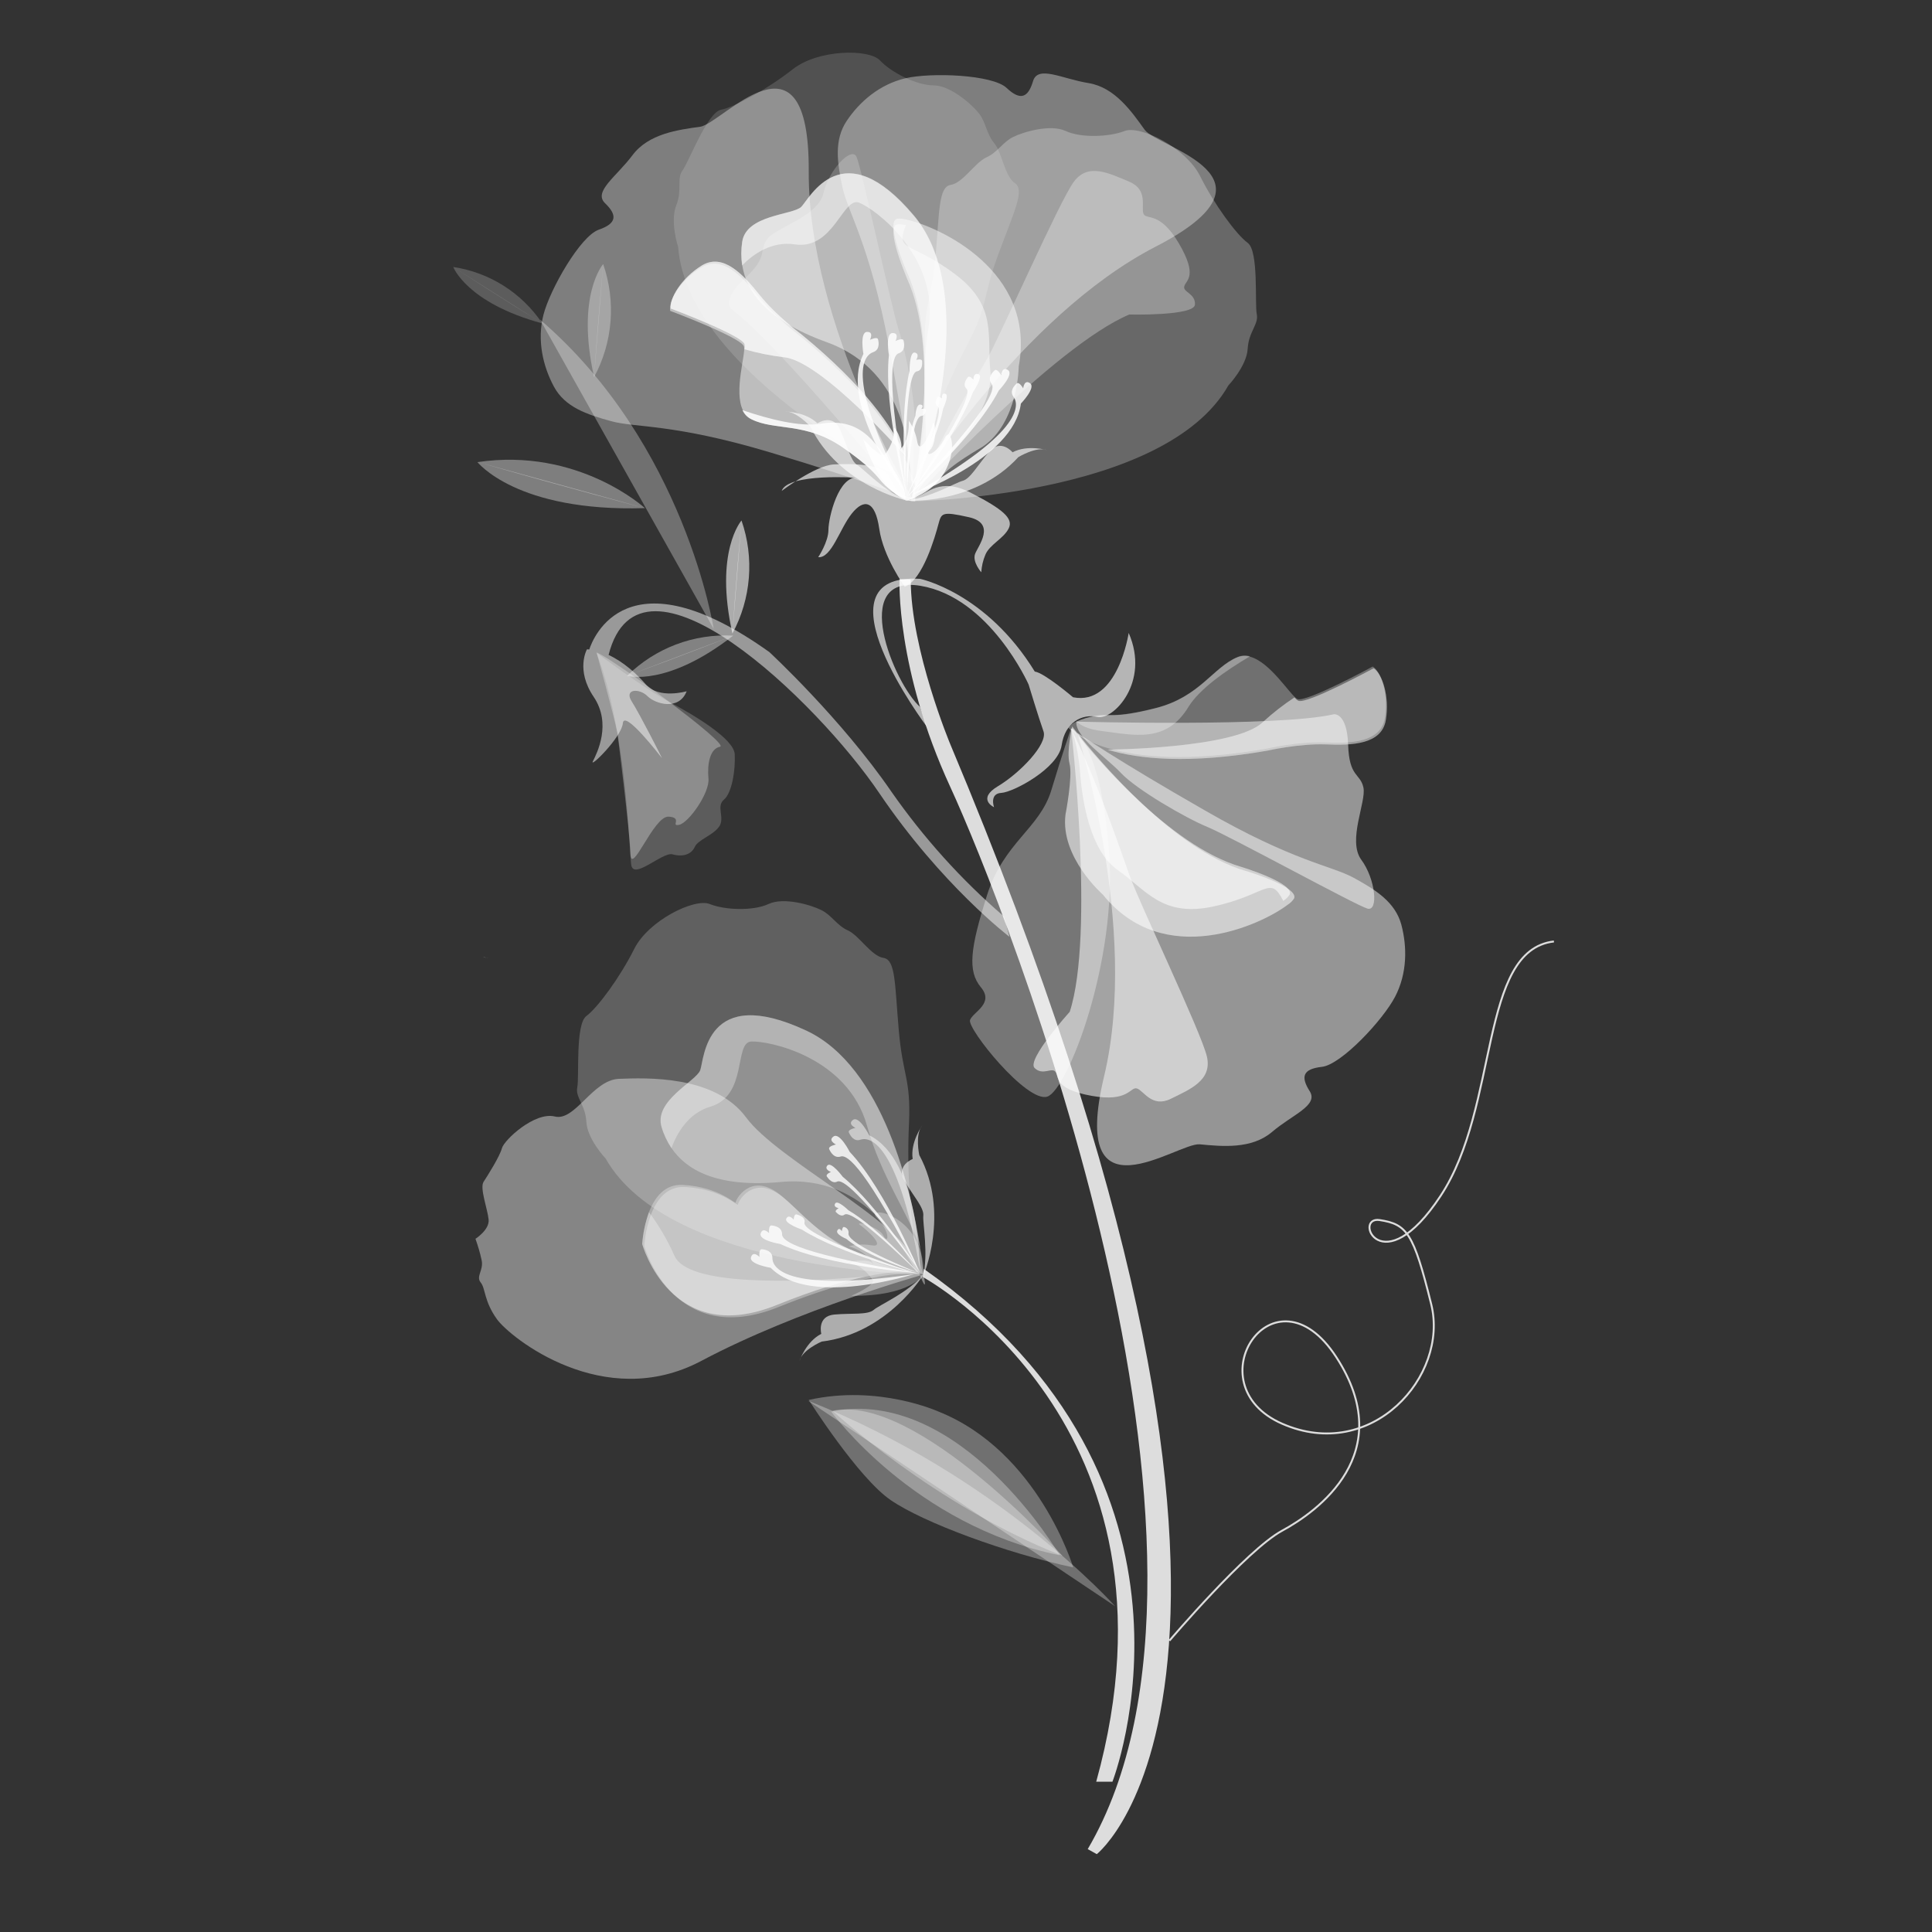 <svg xmlns="http://www.w3.org/2000/svg" xml:space="preserve" style="enable-background:new 0 0 1000 1000" viewBox="0 0 1000 1000"><rect x="0" y="0" width="1000" height="1000" fill="#333333" stroke="none"/><style>.st2,.st4,.st5{opacity:.83;fill:#fff;enable-background:new}.st4,.st5{opacity:.5}.st5{opacity:.3}.st10,.st13,.st6,.st7,.st8,.st9{opacity:.37;fill:#fff;enable-background:new}.st10,.st13,.st7,.st8,.st9{opacity:.2}.st10,.st13,.st8,.st9{opacity:.59}.st10,.st13,.st9{opacity:.39}.st10,.st13{opacity:.6}.st13{opacity:.31}.st14,.st15,.st16,.st17,.st19,.st22{opacity:.81;fill:#fff;enable-background:new}.st15,.st16,.st17,.st19,.st22{opacity:.64}.st16,.st17,.st19,.st22{opacity:.84}.st17,.st19,.st22{opacity:.55}.st19,.st22{opacity:.48}.st22{opacity:.49}</style><g id="Layer_16"><path d="m563 957.1 4.7 2.6s124.8-97.4-75.8-574.4c0 0-20.5-49-20.5-85.3l-5.8-.2s-2.1 46 26.3 107.6S653.1 803.9 563 957.1z" class="st2"/><path d="M605.3 849.2s40-47 58.3-56.9 60.4-40 28.1-89.8-74.4 14.1-28.1 34.4c46.3 20.3 86.4-24.6 77.2-61.8s-12.6-41.4-26.7-43.6c-14-2.1 1.1 33.7 31.6-12.6 30.5-46.3 19.7-127.1 58.6-131.6" style="opacity:.83;fill:none;stroke:#fff;stroke-miterlimit:10;enable-background:new"/><path d="M522.5 484.9s-35.1-26.7-67.4-74.4C423 363 331.3 274.7 315 339c7.8 3.6 14.8 10 19.3 15.3 6.7 7.7 21.1 3.5 21.1 3.5-3.9 10.1-16.1 6.7-20.3 2.5-4.2-4.2-12.3-3.8-8.1 2.8 4.1 6.4 15.1 28.1 15.7 29.4-1.1-1.4-19.6-25.4-20.3-18.2-.7 7.4-17.6 23.8-15.5 19.7 2.1-4.2 9.8-19.3.4-33.3-9.5-14-3.5-24.6-3.5-24.6.4 0 .8 0 1.2.1 1.9-5.9 19.5-51.3 93.2 1.3 0 0 37.2 34.4 63.2 72.3 16.7 23.9 36.2 45.6 58.3 64.6l2.8 10.5z" class="st4"/><path d="M567.4 922.2h8.4s60.4-154.4-97.6-265.4l-.5 4.2c0 .1 141 76.2 89.7 261.2z" class="st2"/><path d="M418.2 725c99 39 159 106.4 159 106.4" class="st5"/><path d="M549.9 805.3s-75.1-84.2-119-75.1c0 0 52.3 48.8 119 75.1z" class="st5"/><path d="M418.6 724.6s25.6 40.4 42.5 51.9c16.9 11.6 59.7 27.4 94.4 34.8 0 0-17.9-60-69.8-80.7-.1 0-30.9-14.1-67.1-6z" class="st5"/><path d="M430.2 730.6s42.5 58.9 118.3 74.4c0 0-51.3-87.8-118.3-74.4zM369.4 325.5s-14.7-95.5-89.9-160.1" class="st5"/><path d="M333.8 263s-34.4-31.6-86.7-23.8c.1-.1 20 25.9 86.7 23.8z" class="st6"/><path d="M333.8 263s-40.4-10.5-86.7-23.9" class="st6"/><path d="M280.7 167.4c-10.6-15.8-27.3-26.4-46.1-29.2 0 0 7 18.6 46.1 29.2z" class="st7"/><path d="M280.7 167.4s-21.6-13.3-46.1-29.2" class="st7"/><path d="M307.5 195.2c9.7-18 11.4-39.2 4.7-58.5 0 0-14.2 16-4.7 58.5z" class="st5"/><path d="M307.5 195.2s1.8-27.2 4.7-58.5" class="st5"/><path d="M379.1 327.9c9.7-18 11.4-39.2 4.7-58.5 0 0-14.2 16-4.7 58.5z" class="st8"/><path d="M379.1 327.9s1.8-27.2 4.7-58.5" class="st8"/><path d="M379.5 329c-20.4-1.1-40.3 6.4-54.9 20.8 0 0 20.5 6 54.9-20.8z" class="st9"/><path d="M379.5 329s-25.3 10-54.9 20.8" class="st9"/><path d="M478 659.7s-18.4 30.5-52.7 34.7c0 0-10 4.2-11.5 10 0 0 3.4-10 11.3-14 0 0-2.4-9.2 6.8-10 9.2-.8 17.1.3 20.3-2.4s17.6-8.8 25.8-18.3z" class="st10"/><path d="M477.7 660.9s14.4-32.7-1.9-63.1c0 0-2.3-10.6 1.5-15.2 0 0-6.2 8.6-4.9 17.3 0 0-8.9 3.4-4.2 11.4s10.1 13.8 9.7 17.9c-.4 4.1 2.8 19.6-.2 31.7z" class="st10"/><path d="M478 659.7s-6.3 11.3-37.4 11c0 0 12.9-5.5 11.1-8.2-1.8-2.6-5.8-7.4-10.5-8.4s8.4-2.9 10.3-.3c1.8 2.6-1.3-5.5-12.1-8.7 3.9-1.1 7.9-1.2 11.9-.5 7.4 1.1-2.6-8.1-6.1-10.5-3.4-2.4 9.5.5 12.1 5.5 2.6 5 3.7-2.1-3.4-9.2s24.9-2.1 24.1 29.3z" class="st5"/><path d="M478 659.7s-64.5 17.9-115 44.7-99-12.1-105.8-21.6-5.8-15.8-8.4-19c-2.6-3.2 1.6-6.3.5-11.5-.8-3.8-1.9-7.4-3.2-11.1 0 0 7.4-4.7 6.8-10-.5-5.3-4.7-16.3-2.6-19.5 2.1-3.2 8.4-13.2 9.5-17.4 1.1-4.2 16.9-19 27.4-16.4s19.5-19 33.2-19.5c13.7-.5 49.5-2.1 65.8 20s79.5 53.2 87.4 74.8c7.8 21.7 4.4 6.5 4.4 6.5z" style="opacity:.4;fill:#fff;enable-background:new"/><path d="M478 659.7s-131.4-1.6-164.5-60c0 0-9.5-10-10-19s-5.8-12.6-4.7-17.9c1.1-5.3-1.1-32.6 4.7-36.9s17.4-20 24.8-34.8c7.4-14.7 31.1-26.3 39-23.2 7.9 3.2 22.6 3.7 30.5 0 7.9-3.7 22.1.5 27.4 3.2 5.3 2.6 7.9 7.9 13.7 10.5 5.8 2.6 12.1 13.3 18.4 14.2 6.3 1 5.8 13.2 7.9 37.4 2.1 24.2 6.3 24.7 5.3 48.4-1.2 23.8.4 58.1 7.5 78.1z" style="opacity:.22;fill:#fff;enable-background:new"/><path d="M478 659.7s-20.3-5.3-75 16.8-69.5-31.6-69.5-31.6 1.6-31.6 21.1-30.5c19.5 1.1 27.4 10.5 27.4 9s7.4-14.7 21.1-5.3 26.2 33.2 74.9 41.6z" class="st13"/><path d="m474.3 658.1 1.4.3c-.5 0-1.1-.1-1.9-.2-4.1-.3-12.4-.3-25.9 2.6-11.4 2.4-26.5 6.8-46 14.7-54.8 22.1-69.5-31.6-69.5-31.6.4-5.6 1.6-11.2 3.5-16.5 2.9-7.5 8.1-14.6 17.5-14.1 19.5 1.1 27.4 10.5 27.4 9s7.4-14.7 21.1-5.3c13.4 9.3 25.9 32.3 72.4 41.1z" class="st13"/><path d="m252.8 495.8-.9-.2c.3.1.6.2.9.2z" class="st5"/><path d="m478 659.7-3.9-1.6c-5.3-9.5-24.7-50.6-70-46.3-33.8 3.1-49.1-6.7-56.5-17.5-2.2-3.4-4-7.1-5.1-10.9-4.2-13.7 17.9-23.7 20-29.5s2.6-44.8 54.8-20.5c40.2 18.7 54.5 83.6 59 112.4 1.2 8.5 1.7 13.9 1.7 13.9z" class="st13"/><path d="M398.9 656.2s-11.2-1.8-10.2-5.4c1.1-3.7 4.4-.2 4.4-.2s-.5-4.2 1.3-4c1.8.2 5.4.9 5.4 4.6 0 3.7 3.8 18.4 73.4 8.3 0-.2-53.7 17.5-74.3-3.3z" class="st14"/><path d="M403.9 643.9s-11.2-1.8-10.2-5.4c1.1-3.7 4.4-.2 4.4-.2s-.5-4.2 1.3-4c1.8.2 5.4.9 5.4 4.6 0 3.7 10 10.5 71.3 20.2-.1-.1-47.3-3.5-72.2-15.2z" class="st14"/><path d="M415 636.4s-9.4-3.2-8-5.7c1.4-2.5 3.8.6 3.8.6s.1-3.1 1.6-2.7c1.5.4 4.6 1.6 4 4.2s7.2 9.3 58.6 26.6c.1 0-40.1-10.3-60-23z" class="st14"/><path d="M449.9 587.6s-5.1-10.1-8.3-8c-3.2 2.2 1.2 4.2 1.2 4.2s-4.2.8-3.4 2.4c.7 1.6 2.6 4.9 6 3.7 3.5-1.2 18.7-2.1 30.8 67.1-.2.2 0-56.4-26.3-69.4z" class="st4"/><path d="M439.8 596.2s-5.1-10.1-8.3-8 1.2 4.2 1.2 4.2-4.2.8-3.5 2.4c.7 1.6 2.6 4.9 6 3.8 3.5-1.1 13.1 6.2 41.4 61.4 0 0-17.9-43.8-36.8-63.8z" class="st14"/><path d="M436.2 609.1s-5.9-8-7.9-5.9c-1.9 2.1 1.8 3.4 1.8 3.4s-2.9 1.1-2.1 2.4c.9 1.3 2.9 3.8 5.3 2.6 2.4-1.3 11.1 3.8 43.6 47.4-.1 0-22.5-35-40.7-49.9zM439.1 626.4s-5.6-5.5-6.8-3.5 1.8 2.4 1.8 2.4-2.2 1.3-1.4 2.1 2.7 2.6 4.4 1.3 9.1 1.6 39.5 31.3c-.1.1-21.5-24.3-37.5-33.6zM438 641.2s-5.7-2.3-4.6-4.3c1-2 2.3.4 2.3.4s.3-2.5 1.2-2.2c1.5.3 2.5 1.7 2.3 3.2-.5 2.1 3.8 7.2 34.6 19.9-.1.1-24.3-7.3-35.8-17z" class="st14"/><path d="M476.2 645.7c-6.2-18-20.1-36.6-27.4-62.9-10-35.9-51.1-44.2-60-43.7-9 .5-1.6 27.9-21.1 33.7-11.5 3.4-17.3 13.7-20.2 21.5-2.2-3.4-4-7.1-5.1-10.9-4.2-13.7 17.9-23.7 20-29.5 2.1-5.8 2.6-44.8 54.8-20.5 40.1 18.6 54.5 83.5 59 112.3zM447.9 660.8c-11.4 2.4-26.5 6.8-46 14.7-54.8 22.1-69.5-31.6-69.5-31.6.4-5.6 1.6-11.2 3.5-16.5 5.3 7.1 9.7 14.7 13.3 22.8 7.1 15.3 60.4 13.8 98.7 10.6z" class="st13"/><path d="M469.5 259.1s-34.9-7.4-50.1-38.4c0 0-7.3-8.1-13.2-7.7 0 0 10.6 0 16.9 6.1 0 0 7.9-5.3 11.7 3.2s5.4 16.2 8.9 18.4c3.5 2.1 14.2 13.8 25.8 18.4z" class="st15"/><path d="M468.2 259.1s35.6 2.9 58.9-22.5c0 0 9.3-5.7 14.9-3.6 0 0-10.1-3-17.9 1.1 0 0-6.1-7.3-12.1-.3s-9.8 14.1-13.8 15.1c-3.9 1-17.5 9.2-30 10.2z" class="st15"/><path d="M469.5 259.1s-12.8-2.3-22.7-31.7c0 0 9.5 10.4 11.3 7.8 1.9-2.6 5.1-7.9 4.5-12.7-.6-4.8 5.5 7 3.6 9.6-1.9 2.6 4.8-3 4.2-14.3 2.3 3.3 3.8 7.1 4.4 11 1.4 7.3 6.9-5.1 8-9.2 1.1-4 2.6 9.1-1.3 13.2-3.8 4.1 3.2 2.8 7.6-6.3 4.5-8.9 10.3 23.1-19.6 32.6z" class="st16"/><path d="M446.9 183.2s-2-11.2 1.8-11.4c3.8-.2 1.6 4.1 1.6 4.1s3.8-1.9 4.2-.2c.4 1.7.9 5.4-2.6 6.6-3.5 1.2-16.1 9.7 16.2 72 .2.1-34.2-44.8-21.2-71.1z" class="st16"/><path d="M460.1 183.8s-2-11.2 1.8-11.4c3.8-.2 1.6 4.1 1.6 4.1s3.8-1.9 4.2-.2c.4 1.7 1 5.4-2.6 6.6-3.5 1.2-6.7 12.9 4.3 73.9.1.1-12.2-45.5-9.3-73z" class="st16"/><path d="M470.8 191.9s-.1-10 2.7-9.4.7 3.8.7 3.8 3-.9 3.1.7c.1 1.6 0 4.8-2.7 5.2s-6.4 9.8-5.9 64.1c.1 0-3.4-41.4 2.1-64.4zM528.4 208.9s7.9-8.2 4.8-10.5c-3.1-2.3-3.6 2.6-3.6 2.6s-2.1-3.7-3.4-2.5-3.8 4-1.6 6.9 8.1 17-53.3 51c-.1 0 53.4-18.4 57.1-47.5z" class="st16"/><path d="M517 202.1s7.9-8.2 4.8-10.5c-3.1-2.3-3.6 2.6-3.6 2.6s-2.1-3.7-3.4-2.5c-1.3 1.2-3.8 4-1.6 6.9 2.3 2.9-1.6 14.4-44.4 59.2 0 .1 35.5-31.2 48.2-55.7z" class="st16"/><path d="M503.6 203s5.6-8.2 2.9-9.3-2.7 2.8-2.7 2.8-2-2.4-2.9-1.2c-.9 1.2-2.7 4-.7 5.8s0 11.7-30.5 56.7c.1-.1 25.8-32.7 33.9-54.8z" class="st16"/><path d="M488.2 211.4s3.3-7 1.1-7.6c-2.2-.6-1.7 2.5-1.7 2.5s-1.9-1.7-2.5-.6c-.6 1.1-1.6 3.4.2 4.6 1.8 1.2 1.5 9.1-16.6 47.6 0 0 16-28.3 19.5-46.5zM473.8 215.2s.3-6.1 2.6-5.8.4 2.3.4 2.3 2.4-.6 2.4.4c.2 1.5-.8 3-2.3 3.2-2.2.2-5.5 6-7.5 39.3 0 0-1-25.3 4.4-39.4z" class="st16"/><path d="M250.5 495.4c.4.1.9.2 1.4.3-.5 0-1.1-.1-1.9-.2.2 0 .4 0 .5-.1zM252.8 495.8l-.9-.2c.3.1.6.2.9.2zM319.6 379.6s6.3 49.8 6.7 62.1c.4 12.3 11.9-19.3 19.7-19 7.7.4.7 5.3 5.6 4.2 4.9-1.1 15.8-16.5 15.1-23.9-.7-7.4.7-15.5 6-16.5 5.3-1.1-56.2-46-63.9-48.8-.1.1 8.4 30.3 10.8 41.9z" class="st5"/><path d="M308.7 337.8s25.3 19 37.9 25.6c12.6 6.7 33.3 19 33.7 27 .4 8.1-1.4 20-5.6 23.5-4.2 3.5.7 9.5-2.5 14s-10.9 6.7-12.6 10.5c-1.8 3.9-6.3 5.3-11.5 3.8-5.2-1.4-20.4 13.7-21.4 5.3-1.1-8.3-2.5-70.1-18-109.7z" class="st7"/><path d="M568.1 371.1c-8.1-1.8-16.9 2.8-18.6 14.7-1.8 11.9-24.9 24.2-31.2 24.6-6.3.3-3.8 7.4-3.8 7.4s-9.1-4.2 2.1-10.9 25.9-21.8 23.5-28.4c-2.4-6.7-7.7-24.2-7.7-24.2s-20-45.1-56-51.1c-37-6.1-13.7 50.6-.2 62.7l3.5 10.2s-60-79.8-3.5-76.5c0 0 34.2 7 59.4 48 4.9.6 19.8 13.3 19.8 13.3 23.2 4.6 28.8-33.3 28.8-33.3 11.2 25.6-8.1 45.3-16.1 43.5z" class="st15"/><path d="M669.8 465.1c-.9 1.3-2 2.4-3.3 3.2-13.5 10.3-64.1 34-95.7-5.3 0 0-22.1-19.3-19.3-41.4 0 0 3.8-19.6 2.1-26.3-1.7-6.7 1.4-19.3 1.4-19.3s.9 1.3 2.6 3.4c10.4 13.1 49.8 60.5 87.2 71.4.1-.1 27.8 8.3 25 14.3z" class="st17"/><path d="M667.5 463.1c-.9 1.3-2 2.4-3.3 3.2-.1-.1-.2-.3-.2-.4-6.7-13-8.4-2.8-35.5 3.2-27 6-35.1-8.4-49.8-18.6S560.1 414 559 399.6c-1.1-14.4-4.6-22.5-4.6-22.5l.9.2c10.4 13.1 49.8 60.5 87.2 71.4 0 0 27.8 8.4 25 14.4z" class="st17"/><path d="M554.4 377s-4.2 11.9-10.2 31.9-24.6 27-33.3 54.4c-8.7 27.4-10.2 39.3-3.2 47.7 7 8.4-3.8 12.6-5.6 16.9s29.5 43.2 40 39.7 36.5-70.2 31.9-127.8-19.6-62.8-19.6-62.8z" style="opacity:.33;fill:#fff;enable-background:new"/><path d="M554.4 377s12.3 106.7-.7 146.7c0 0-22.5 24.9-18.2 29.1s9.1-.7 10.9 2.1c1.8 2.8-.7 8.8 18.6 12.3s20-4.9 23.5-3.8c3.5 1.1 7.7 10.2 17.6 5.3s21.4-9.5 18.6-21.8-35.1-79.7-40-93.7c-5-14-15.9-46.6-30.3-76.2z" class="st17"/><path d="M716.8 371.7c-2.1 12.6-17.4 13.2-31.1 12.6s-30 3.2-30 3.2c-81.1 14.2-102.8-10.9-102.8-10.9 1.2-1.4 2.6-2.4 4.3-3.1 3-1.3 6.2-2.3 9.4-2.8 7.7-1.6 9.1 1.6 31.8-4.2 22.6-5.8 29.5-21.1 42.1-26.3 2.1-.8 4.4-1 6.5-.3 10.6 2.8 21 20.2 24.5 21.9 4.2 2.1 39-16.8 39-16.8 4.2 2.4 8.4 14 6.3 26.7z" class="st5"/><path d="M647 339.7c-12.6 7.4-26.2 17-31.8 26.1-11.5 19-27.9 14.7-44.7 12.6-7.5-.9-11.3-3-13.3-5 3-1.3 6.2-2.3 9.4-2.8 7.7-1.6 9.1 1.6 31.8-4.2s29.5-21.1 42.1-26.3c2-.9 4.3-1 6.5-.4z" class="st5"/><path d="M717.3 372.7c-2.1 12.6-17.4 13.2-31.1 12.6-13.7-.5-30 3.2-30 3.2-41 7.2-66.9 4.3-82.4-.3l-.2-.2s65.8-.5 80-14.2c5.1-4.7 10.6-9 16.4-12.8.6.7 1.2 1.3 2 1.7 4.2 2.1 39-16.8 39-16.8 4.2 2.6 8.4 14.2 6.3 26.8z" class="st5"/><path d="M717.3 372.7c-2.1 12.6-17.4 13.2-31.1 12.6-13.7-.5-30 3.2-30 3.2-41 7.2-66.9 4.3-82.4-.3l-.2-.2s65.8-.5 80-14.2c5.1-4.7 10.6-9 16.4-12.8.6.7 1.2 1.3 2 1.7 4.2 2.1 39-16.8 39-16.8 4.2 2.6 8.4 14.2 6.3 26.8z" class="st5"/><path d="M557.1 373.5s104.4 2.9 133.3-3.8c0 0 6.8-1.1 7.4 15.8.5 16.9 6.3 14.7 7.9 22.1s-8.4 27.4-1.1 37.4c7.4 10 9 26.9 3.2 25.3-5.8-1.6-71.1-37.4-82.7-42.2-11.5-4.7-36.9-19.5-44.8-27.9s-23.8-18.6-23.2-26.7z" class="st19"/><path d="M557.6 379.3s32.3 100.8 13.9 177.7c-18.4 76.9 37.9 34.2 49.5 35.3 11.6 1.1 26.8 2.6 37.4-6.4 10.5-9 24.2-13.7 19.5-21.1-4.7-7.4-3.7-11.5 6.3-12.6 10-1.1 31.6-24.2 37.9-36.3 6.3-12.1 6.3-25.8 3.2-37.4-3.2-11.6-13.2-17.9-24.7-24.2-11.6-6.3-31.1-8.4-76.9-34.8-46-26.3-66.1-40.2-66.1-40.2z" class="st19"/><path d="M471.3 259.5s131.4-1.6 164.5-60c0 0 9.5-10 10-19 .5-8.9 5.8-12.6 4.7-17.9s1.1-32.7-4.7-36.9c-5.8-4.2-17.4-20-24.7-34.7-7.4-14.7-31.1-26.3-39-23.2s-22.6 3.7-30.5 0-22.1.5-27.4 3.2-7.9 7.9-13.7 10.5c-5.8 2.6-12.1 13.2-18.4 14.2s-5.8 13.2-7.9 37.4-6.4 24.8-5.3 48.4-.5 58-7.6 78z" style="opacity:.26;fill:#fff;enable-background:new"/><path d="M474.5 251.9S356.2 194.8 351 127.8c0 0-4.3-13.1-1-21.4 3.3-8.3.1-13.9 3.3-18.2 3.2-4.3 12.8-30 19.9-31.4s24.2-10.8 37.2-21c12.9-10.2 39.3-10.7 45.1-4.5s18.9 12.9 27.7 12.9c8.7 0 19.8 9.8 23.5 14.5s3.8 10.5 7.9 15.4c4.1 4.9 5.4 17.1 10.7 20.7 5.3 3.6-.3 14.4-8.7 37.2-8.4 22.8-4.8 25.1-15.8 46.1s-24.3 52.7-26.3 73.8z" style="opacity:.15;fill:#fff;enable-background:new"/><path d="m474.5 251.9-2.9-3.1c-.8-10.8-1-56.3-43.7-71.7-32-11.5-41.7-26.8-43.7-39.8-.6-4-.6-8.1 0-12.1 2-14.2 26.3-13.9 30.6-18.2s21.3-39.4 58.3 4.6c28.5 33.9 14 98.8 5.8 126.9-2.5 8.3-4.4 13.4-4.4 13.4z" class="st22"/><path d="M478.8 238.5c2-19-2.7-41.7 1.8-68.6 6.1-36.7-27.5-61.7-35.9-65s-13.2 24.6-33.3 21.6c-11.9-1.8-21.5 5-27.3 10.9-.6-4-.6-8.1 0-12.1 2-14.2 26.3-13.9 30.6-18.2 4.4-4.4 21.3-39.4 58.3 4.6 28.4 33.9 14 98.8 5.8 126.8z" class="st22"/><path d="M472.6 258.6s-54.4-90.8-54-169.9c.4-79.1-44.7-24.7-56.2-23.1s-26.7 3.6-35 14.7-20.5 18.9-14.2 24.9c6.3 6.1 6.2 10.4-3.3 13.7s-25.2 30.8-28.6 44-.3 26.6 5.4 37.2c5.7 10.6 16.9 14.4 29.6 17.9 12.7 3.5 32.2 1.1 82.8 16.3s73.5 24.3 73.5 24.3z" class="st6"/><path d="M464.3 113.2c1.5-.2 3.1 0 4.6.4 16.6 3.5 67.6 26.4 58.4 76 0 0-.2 29.3-18.8 41.7 0 0-17.4 9.9-21.3 15.6-3.9 5.7-15.5 11.5-15.5 11.5s.3-1.5.8-4.2c3.2-16.4 13.3-77.3-2.8-112.7 0 0-11.7-26.5-5.4-28.3z" class="st22"/><path d="M464.3 116.2c1.5-.2 3.1 0 4.6.4 0 .1-.1.3-.2.4-5.5 13.5 3.4 8.2 25.5 24.8 22.2 16.6 16.5 32.1 18.4 50 1.9 17.9-15.5 37.8-25.7 48.1S472.8 258 472.8 258l-.4-.8c3.2-16.4 13.3-77.3-2.8-112.7.1 0-11.6-26.5-5.3-28.3z" class="st22"/><path d="M472.9 258s72.8-78.9 111.6-95.2c0 0 33.5.8 34-5.1.4-5.9-6.5-6.4-5.5-9.6 1-3.2 7.1-5.2-2.8-22.1s-16.8-12-18.3-15.3c-1.5-3.3 2.7-12.5-7.5-16.7-10.1-4.2-21.2-10-28.6.1-7.5 10.1-37.5 78.6-44.8 91.5-7.4 12.7-25.1 42.3-38.1 72.4z" class="st5"/><path d="M362.9 138.5c11-6.7 21.3 4.6 29.9 15.3s22 20.7 22 20.7c63.7 52.2 58.9 85 58.9 85-1.8 0-3.5-.4-5.1-1.2-3-1.4-5.8-3.2-8.3-5.3-6.2-4.8-4.7-7.9-23.9-21.3s-35.2-8.6-47.4-14.7c-2-1-3.6-2.7-4.5-4.7-4.8-9.9 1.6-29.1.6-32.9-1.1-4.6-38.2-18.5-38.2-18.5-1-5 5-15.7 16-22.4z" class="st22"/><path d="M384.3 212.3c13.8 4.7 29.9 8.8 40.6 7 21.9-3.6 29.4 11.5 38.8 25.6 4.2 6.3 5.1 10.6 4.8 13.4-3-1.4-5.8-3.2-8.3-5.3-6.2-4.8-4.7-7.9-23.9-21.3s-35.2-8.6-47.4-14.7c-2.1-1-3.7-2.7-4.6-4.7z" class="st16"/><path d="M363.3 137.4c11-6.6 21.3 4.6 29.9 15.3 8.5 10.7 22 20.7 22 20.7 32.2 26.4 46.9 47.9 53.6 62.6v.3s-43.4-49.5-63-51.4c-6.9-.8-13.7-2.2-20.4-4.1.1-.9.1-1.8 0-2.6-1.1-4.6-38.2-18.5-38.2-18.5-.8-4.9 5.2-15.6 16.1-22.3z" class="st22"/><path d="M363.3 137.4c11-6.6 21.3 4.6 29.9 15.3 8.5 10.7 22 20.7 22 20.7 32.2 26.4 46.9 47.9 53.6 62.6v.3s-43.4-49.5-63-51.4c-6.9-.8-13.7-2.2-20.4-4.1.1-.9.1-1.8 0-2.6-1.1-4.6-38.2-18.5-38.2-18.5-.8-4.9 5.2-15.6 16.1-22.3z" class="st22"/><path d="M468.4 258.4s-65.9-81-90-98.5c0 0-5.3-4.5 7.2-15.9 12.4-11.4 7-14.4 11.6-20.4 4.6-6 26.2-11.5 29-23.6 2.8-12.1 14.5-24.3 17.1-18.9 2.6 5.5 18.1 78.3 22 90.1s9.3 40.6 8.1 52.1 1.6 30.3-5 35.1z" class="st7"/><path d="M472.5 254.2s55.4-90.3 125.6-126.5 1.2-51.1-5.6-60.5c-6.8-9.5-15.5-22-29.1-24.2-13.7-2.2-26.2-9.4-28.7-1s-6.4 10.4-13.7 3.5c-7.3-6.9-39-8.1-52.3-5-13.3 3.1-23.7 12-30.4 22s-5 21.7-2.2 34.6 13.9 29 23.8 80.9 12.6 76.2 12.6 76.2z" class="st6"/><path d="M468.3 303.7s-11.1-15.3-13.2-30c-2.1-14.7-7.9-15.8-14.2-7.9-6.3 7.9-10.5 23.2-17.4 22.6 0 0 5.3-7.9 5.3-14.2s5.3-28.4 15.3-26.9c0 0-36.3-2.6-39.5 6.8 0 0 17.4-13.2 26.9-13.7s25.8-.5 29 6.8c3.2 7.4 7.9 11.5 13.7 10 5.8-1.5 12.1-10.5 28.4-2.1 16.3 8.4 22.1 13.2 19.5 18.4-2.6 5.3-10 8.4-12.1 13.7-1.2 2.8-1.9 5.9-2.1 9 0 0-4.7-5.3-3.2-9.5 1.6-4.2 11.1-15.8-3.2-19-14.2-3.2-14.2-2.1-15.8 3.7-1.6 6-8 28.7-17.4 32.3z" class="st15"/></g></svg>